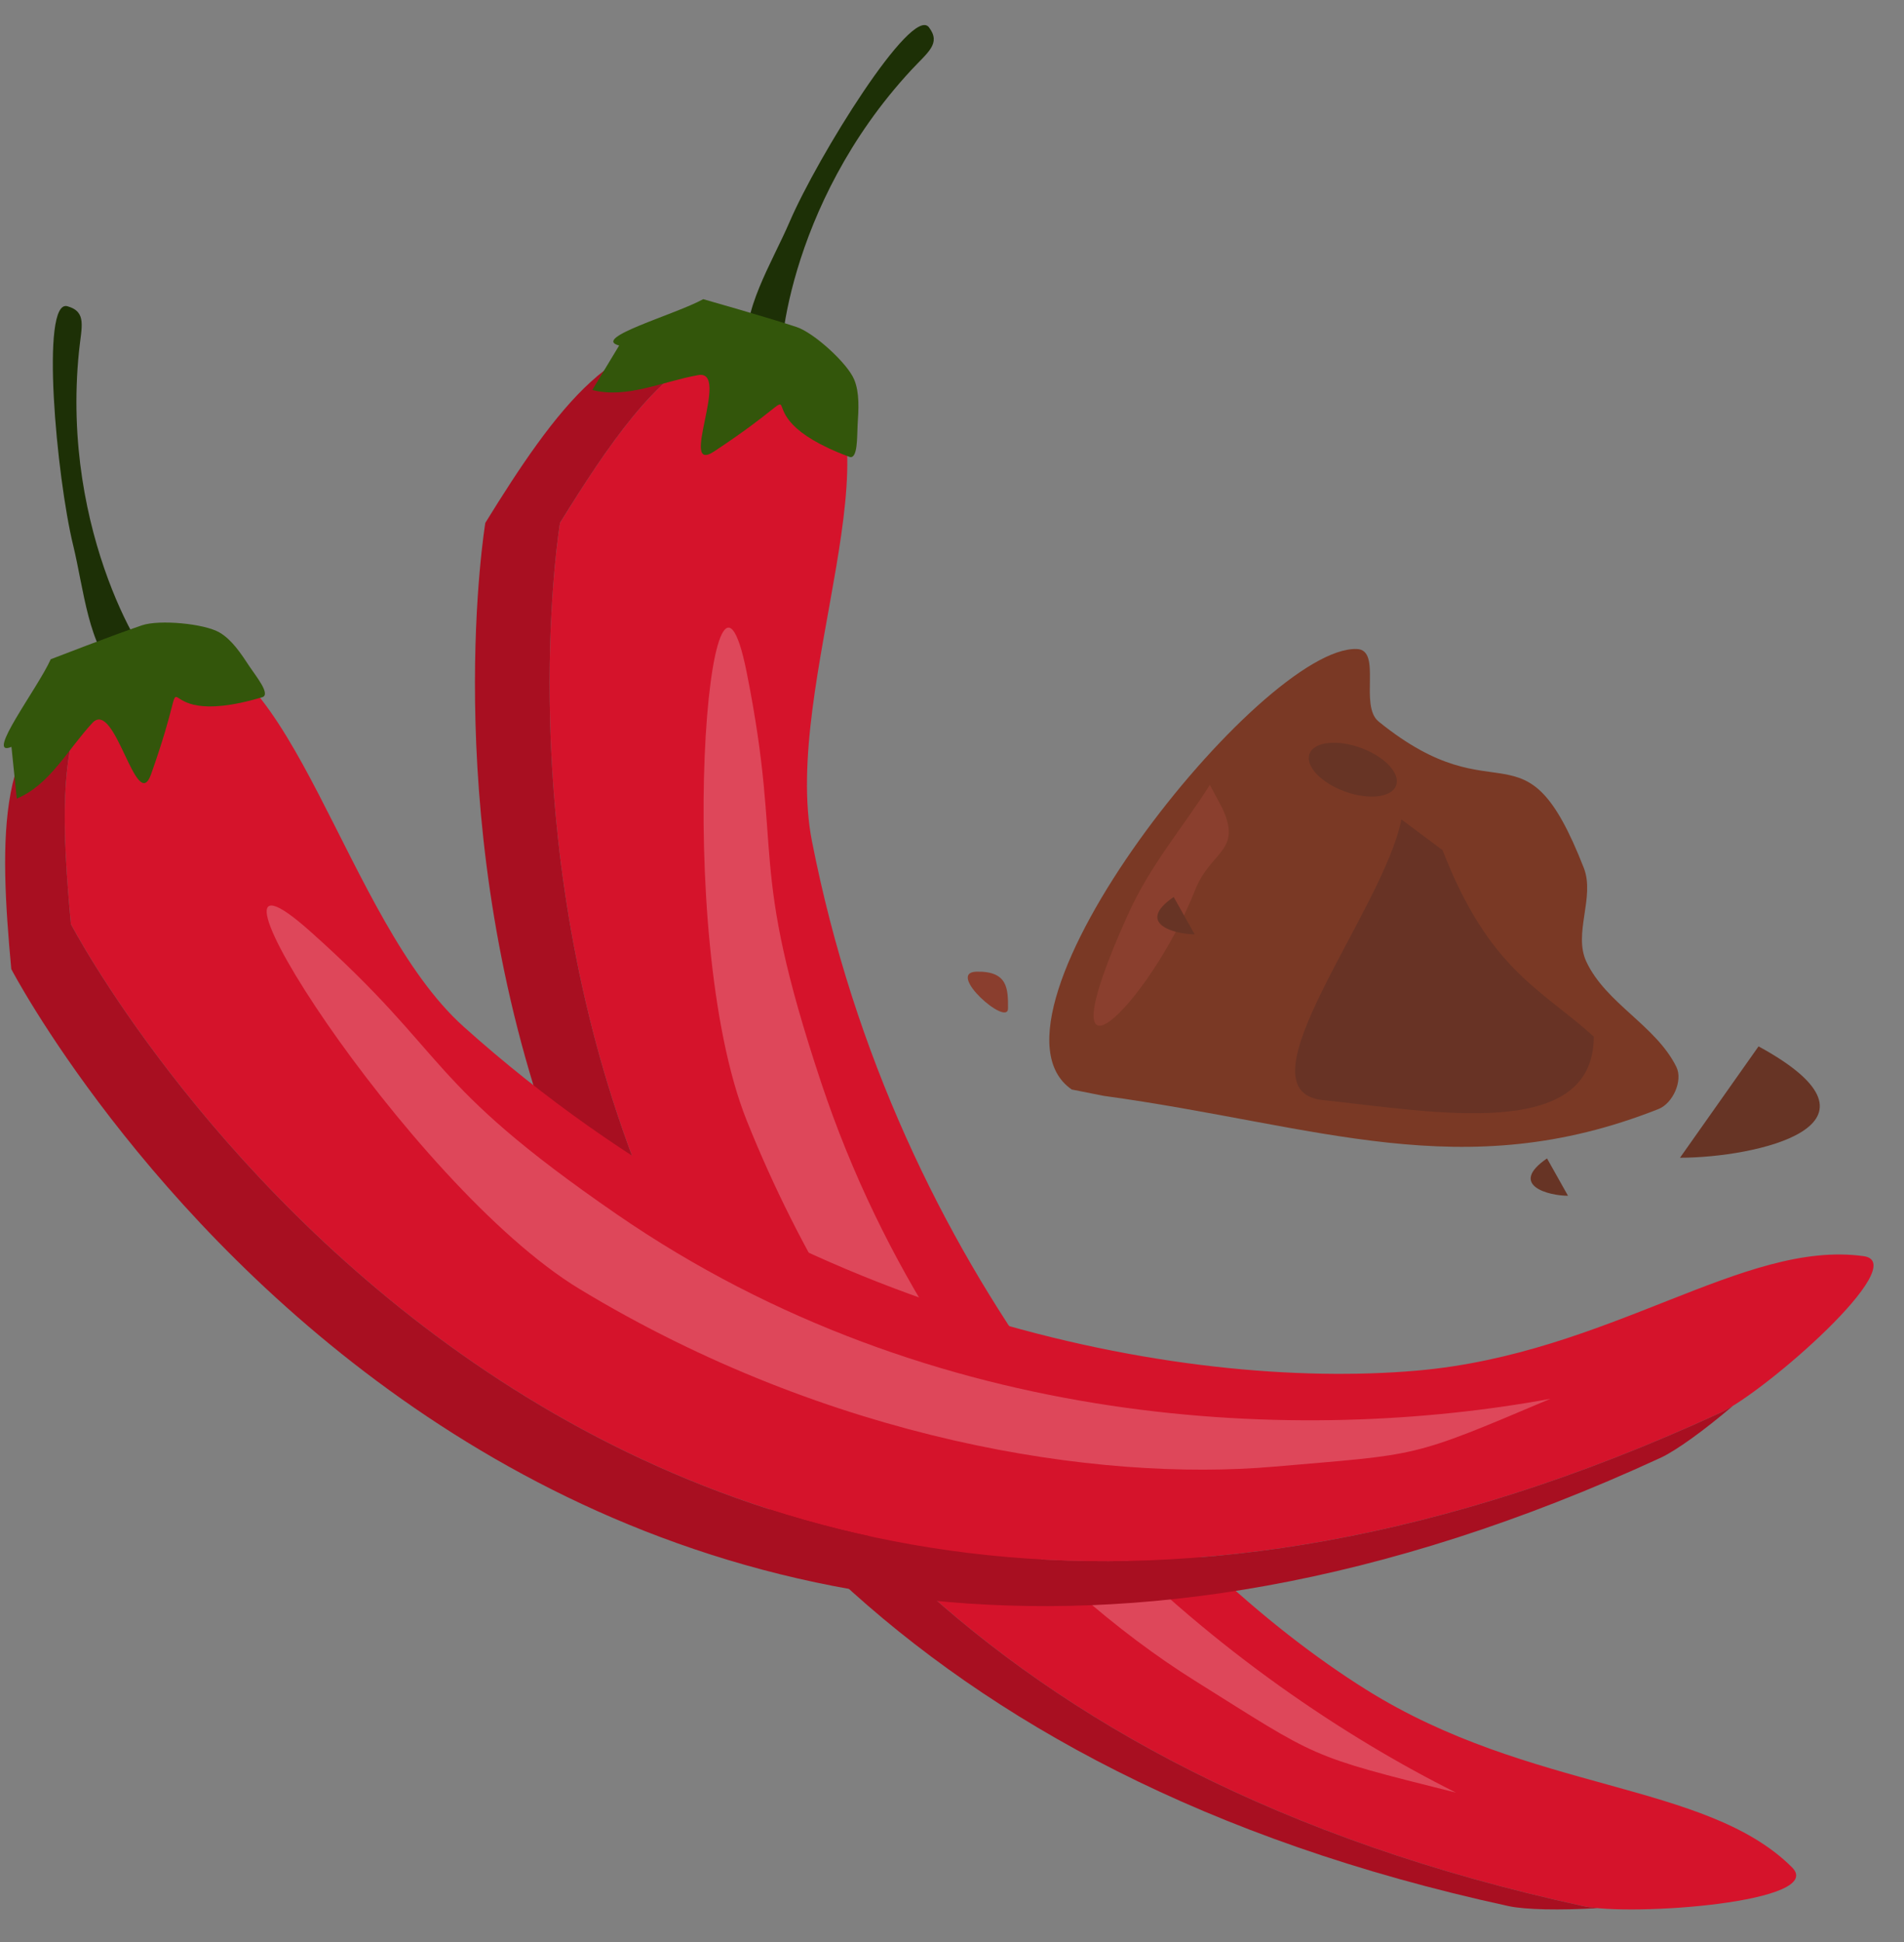 <?xml version="1.0" encoding="UTF-8"?>
<svg width="51px" height="52px" viewBox="0 0 51 52" version="1.1" xmlns="http://www.w3.org/2000/svg" xmlns:xlink="http://www.w3.org/1999/xlink">
    <rect x="0" y="0" width="51" height="52" fill="#808080" stroke="none"/>
    <!-- Generator: Sketch 42 (36781) - http://www.bohemiancoding.com/sketch -->
    <title>cayenne</title>
    <desc>Created with Sketch.</desc>
    <defs></defs>
    <g id="Page-1" stroke="none" stroke-width="1" fill="none" fill-rule="evenodd">
        <g id="cayenne" transform="translate(-9, -7)">
            <g id="Cheyenne-Pepper" transform="translate(21, 7)">
                <path d="M30.406,51.038 C31.695,51.318 36.94,50.937 36,50 C33.69,47.697 29,48 24.594,45.243 C19.235,41.89 12,34 9.748,22.521 C8.924,18.318 12.318,11.512 9.659,9.756 C7,8 5.01,10.745 3,14 C3,14 -2,44 30.406,51.038 Z" id="Path-3" fill="#D5132B"></path>
                <path d="M7.03,9.417 C4.68,8.445 2.849,11.007 1,14 C1,14 -4,44 28.406,51.038 C28.859,51.136 29.8,51.153 30.79,51.093 C30.64,51.079 30.51,51.061 30.406,51.038 C-2,44 3,14 3,14 C4.291,11.91 5.573,10.03 7.03,9.417 Z" id="Combined-Shape" fill="#A80F21"></path>
                <path d="M27,48 C23,47 23.336,47.087 20,45 C15.943,42.462 10.907,37.268 8,30 C6,25 7,13 8,18 C9,23 8,23 10,29 C13.264,38.792 21,45 27,48 Z" id="Path-3-Copy" fill-opacity="0.22" fill="#FFFFFF"></path>
                <path d="M9.349,6.231 C9.158,7.401 8.654,8.913 9.109,9.849 C9.533,10.721 10.61,10.091 10.137,10.091 C9.926,10.091 9.141,5.834 11.524,1.503 C11.846,0.918 12.136,0.616 11.711,0.272 C11.119,-0.207 9.654,4.361 9.349,6.231 Z" id="Path-4" fill="#1D3006" transform="translate(10.424, 5.274) rotate(14) translate(-10.424, -5.274) "></path>
                <path d="M6.194,8.357 C5.597,8.972 3.611,10.238 4.403,10.202 L4.063,11.552 C5.02,11.508 5.781,10.792 6.659,10.341 C7.459,9.93 6.92,13.075 7.667,12.169 C10.199,9.097 7.615,11.04 11.169,11.25 C11.419,11.265 11.2,10.65 11.132,10.365 C11.037,9.964 10.935,9.528 10.688,9.231 C10.387,8.867 9.295,8.35 8.802,8.339 C8.02,8.32 6.194,8.357 6.194,8.357 Z" id="Path-3" fill="#33560B" transform="translate(7.674, 10.334) rotate(17) translate(-7.674, -10.334) "></path>
            </g>
            <g id="Cheyenne-Pepper-Copy" transform="translate(30.5, 32) rotate(-37) translate(-30.5, -32) translate(12, 6)">
                <path d="M30.406,51.038 C31.695,51.318 36.94,50.937 36,50 C33.69,47.697 29,48 24.594,45.243 C19.235,41.89 12,34 9.748,22.521 C8.924,18.318 12.318,11.512 9.659,9.756 C7,8 5.01,10.745 3,14 C3,14 -2,44 30.406,51.038 Z" id="Path-3" fill="#D5132B"></path>
                <path d="M7.03,9.417 C4.68,8.445 2.849,11.007 1,14 C1,14 -4,44 28.406,51.038 C28.859,51.136 29.8,51.153 30.79,51.093 C30.64,51.079 30.51,51.061 30.406,51.038 C-2,44 3,14 3,14 C4.291,11.91 5.573,10.03 7.03,9.417 Z" id="Combined-Shape" fill="#A80F21"></path>
                <path d="M27,48 C23,47 23.336,47.087 20,45 C15.943,42.462 10.907,37.268 8,30 C6,25 7,13 8,18 C9,23 8,23 10,29 C13.264,38.792 21,45 27,48 Z" id="Path-3-Copy" fill-opacity="0.22" fill="#FFFFFF"></path>
                <path d="M9.349,6.231 C9.158,7.401 8.654,8.913 9.109,9.849 C9.533,10.721 10.61,10.091 10.137,10.091 C9.926,10.091 9.141,5.834 11.524,1.503 C11.846,0.918 12.136,0.616 11.711,0.272 C11.119,-0.207 9.654,4.361 9.349,6.231 Z" id="Path-4" fill="#1D3006" transform="translate(10.424, 5.274) rotate(14) translate(-10.424, -5.274) "></path>
                <path d="M6.194,8.357 C5.597,8.972 3.611,10.238 4.403,10.202 L4.063,11.552 C5.02,11.508 5.781,10.792 6.659,10.341 C7.459,9.93 6.92,13.075 7.667,12.169 C10.199,9.097 7.615,11.04 11.169,11.25 C11.419,11.265 11.2,10.65 11.132,10.365 C11.037,9.964 10.935,9.528 10.688,9.231 C10.387,8.867 9.295,8.35 8.802,8.339 C8.02,8.32 6.194,8.357 6.194,8.357 Z" id="Path-3" fill="#33560B" transform="translate(7.674, 10.334) rotate(17) translate(-7.674, -10.334) "></path>
            </g>
            <g id="Powder" transform="translate(34, 24)">
                <path d="M4.564,12.343 C10.312,13.13 14.161,14.779 19.426,12.695 C19.806,12.545 20.083,11.937 19.904,11.571 C19.359,10.461 18.012,9.868 17.49,8.747 C17.137,7.988 17.728,7.019 17.423,6.239 C15.816,2.13 15.18,4.955 11.928,2.321 C11.401,1.894 12.026,0.405 11.346,0.378 C8.791,0.279 0.883,10.222 3.707,12.173 L4.564,12.343 Z" id="Path-5" fill="#7A3925"></path>
                <ellipse id="Oval" fill="#673425" transform="translate(11.236, 3.609) rotate(-70) translate(-11.236, -3.609) " cx="11.236" cy="3.609" rx="0.622" ry="1.235"></ellipse>
                <path d="M12.537,4.941 C12.059,7.382 8.072,12.208 10.433,12.456 C13.366,12.765 17.69,13.588 17.69,10.756 C16.268,9.471 14.885,8.971 13.641,5.765 L12.537,4.941 Z" id="Path-6" fill-opacity="0.186" fill="#181F26"></path>
                <path d="M6.941,3.875 C6.379,5.121 5.666,6.205 5.253,7.614 C3.595,13.275 6.163,9.941 6.941,6.722 C7.21,5.61 8.052,5.526 7.36,4.448 L6.941,3.875 Z" id="Path-7" fill-opacity="0.124" fill="#FF6C6C" transform="translate(6.166, 7.274) rotate(8) translate(-6.166, -7.274) "></path>
                <path d="M20,14 C22,14 25.997,13.14 22.104,11.018 L20,14 Z" id="Path-8" fill="#673425"></path>
                <path d="M15,15.018 C15.534,15.018 16.601,14.73 15.562,14.018 L15,15.018 Z" id="Path-8-Copy" fill="#673425" transform="translate(16, 15.018) scale(-1, 1) translate(-16, -15.018) "></path>
                <path d="M5,8.018 C5.534,8.018 6.601,7.73 5.562,7.018 L5,8.018 Z" id="Path-8-Copy-2" fill="#673425" transform="translate(6, 8.018) scale(-1, 1) translate(-6, -8.018) "></path>
                <path d="M0.921,10 C0.921,10.518 2.607,9.036 1.764,9.018 C0.921,9 0.921,9.482 0.921,10 Z" id="Path-8-Copy-3" fill="#8A3E2E" transform="translate(1.461, 9.564) scale(-1, 1) translate(-1.461, -9.564) "></path>
            </g>
        </g>
    </g>
</svg>